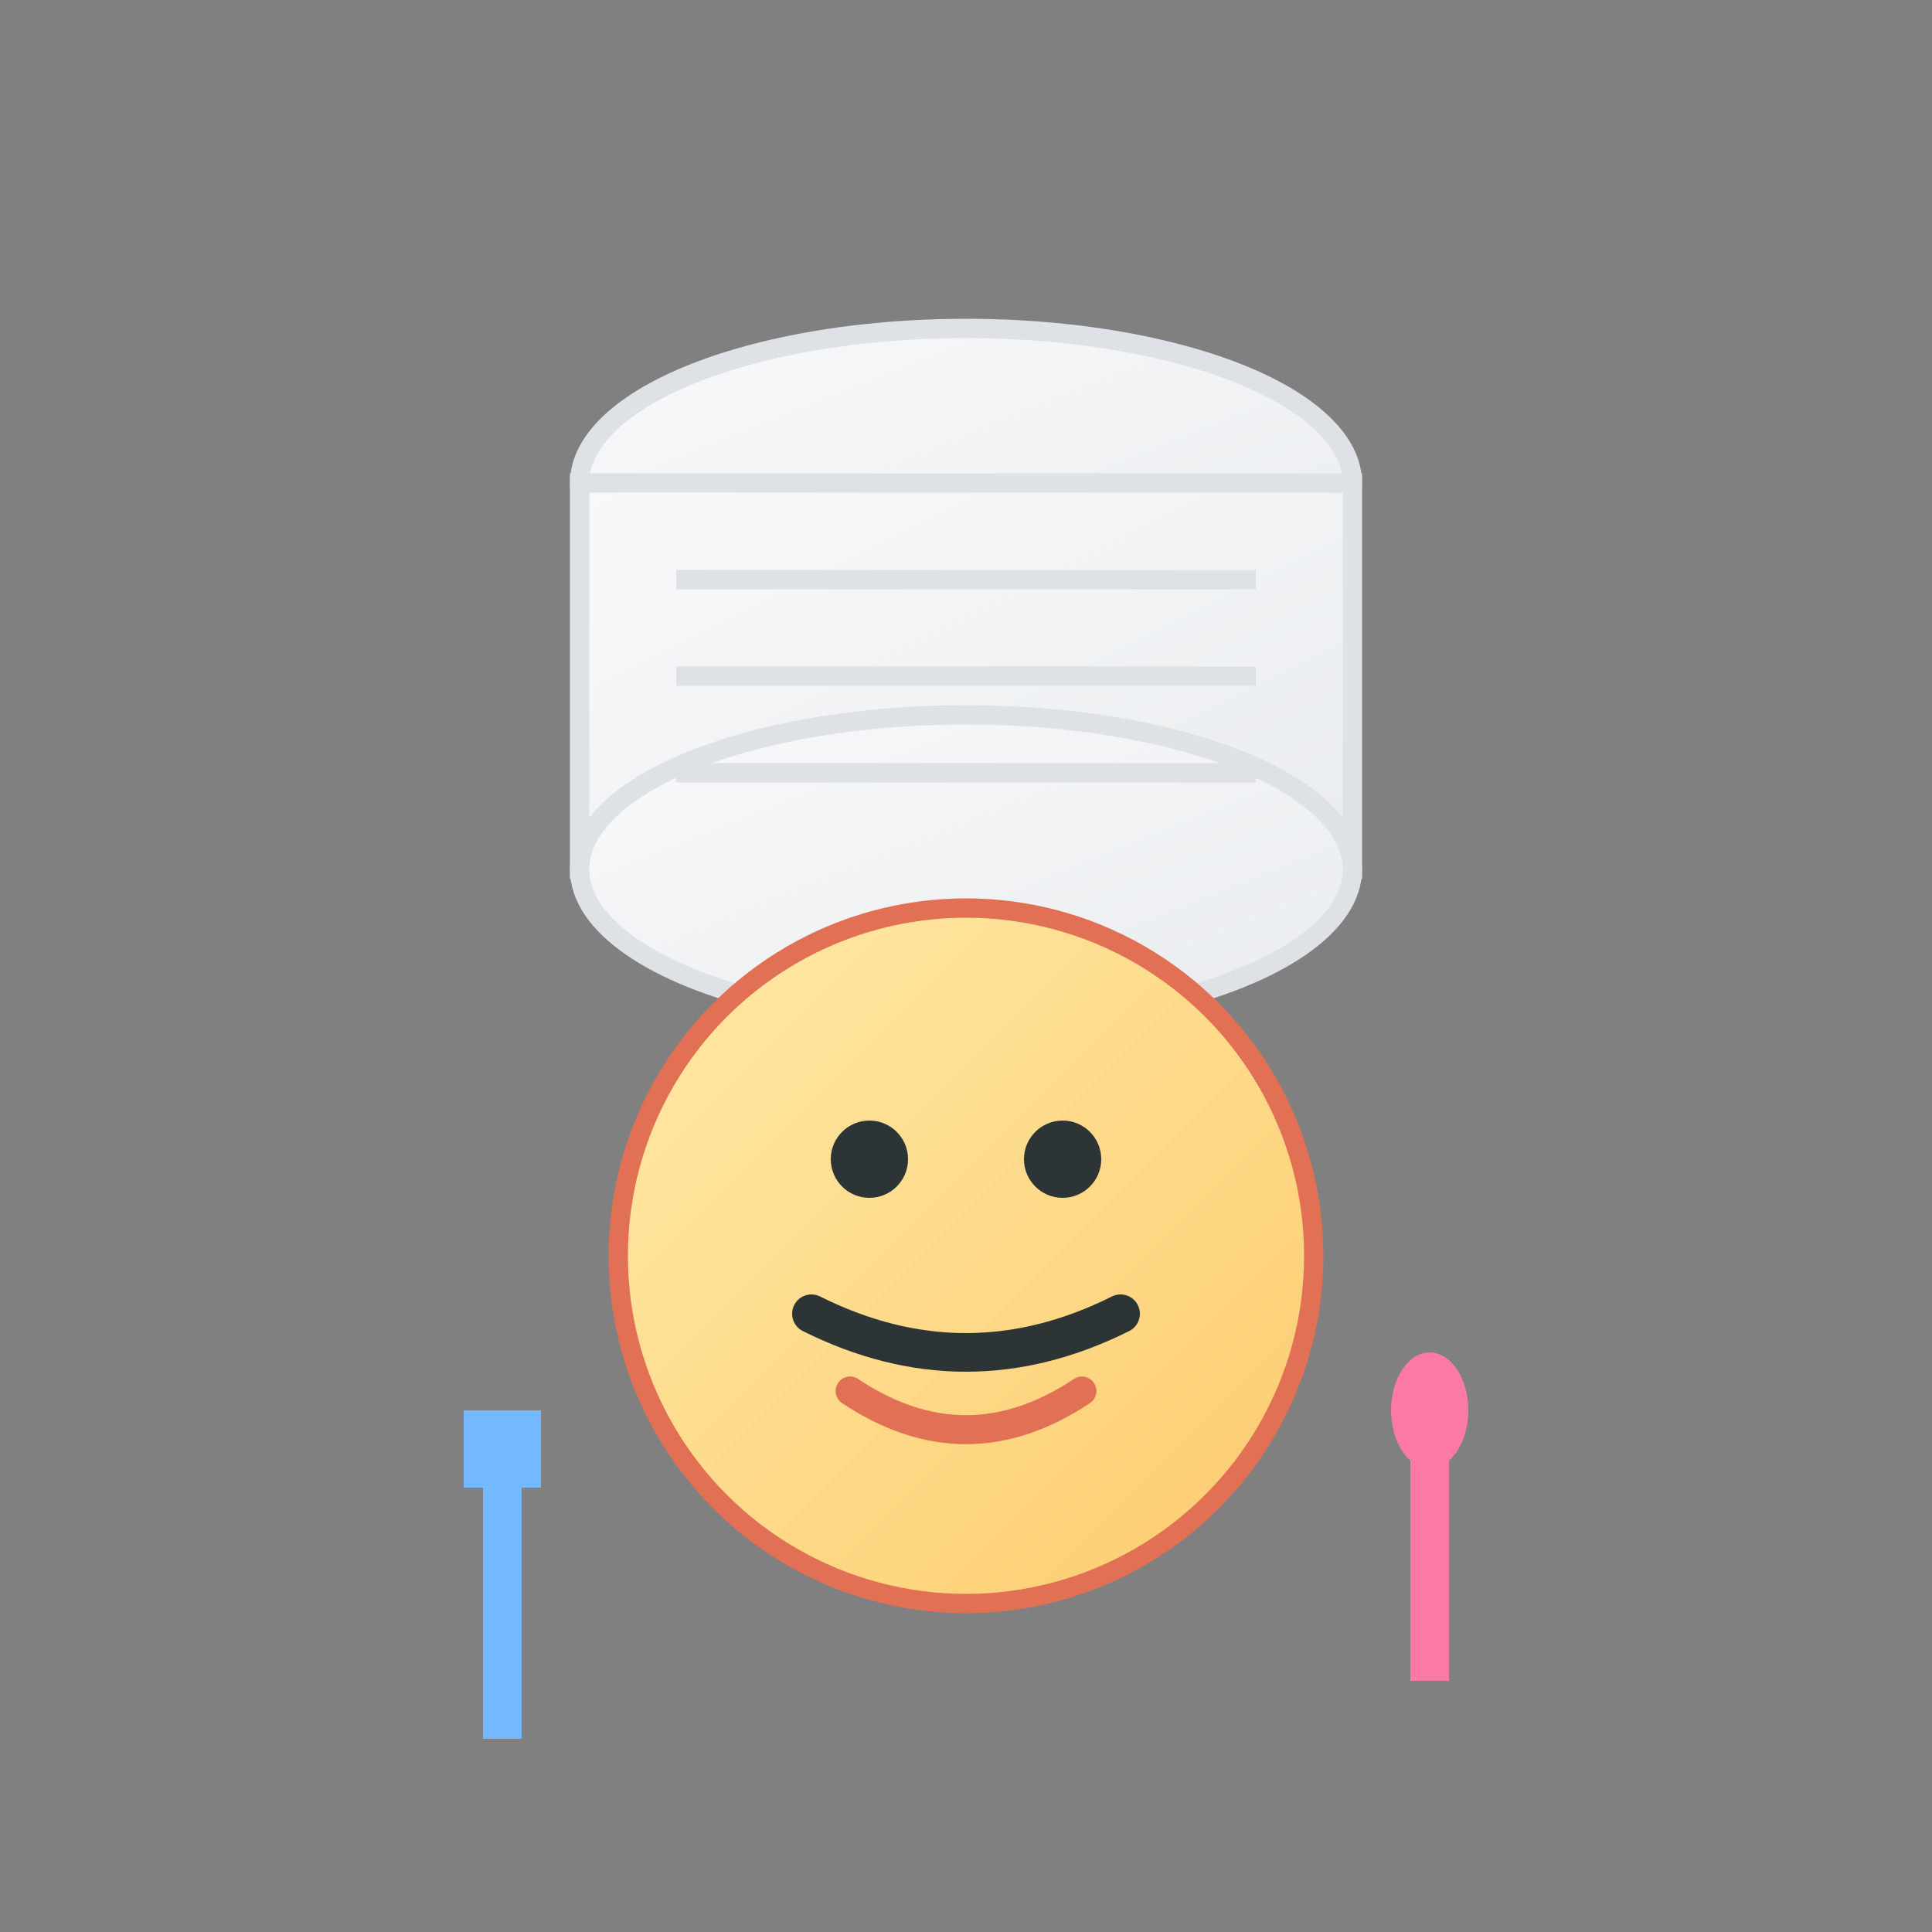 <svg xmlns="http://www.w3.org/2000/svg" viewBox="0 0 100 100">
  <rect x="0" y="0" width="100" height="100" fill="#808080" stroke="none"/>
  <defs>
    <linearGradient id="hatGradient" x1="0%" y1="0%" x2="100%" y2="100%">
      <stop offset="0%" style="stop-color:#f8f9fa;stop-opacity:1" />
      <stop offset="100%" style="stop-color:#e9ecef;stop-opacity:1" />
    </linearGradient>
    <linearGradient id="faceGradient" x1="0%" y1="0%" x2="100%" y2="100%">
      <stop offset="0%" style="stop-color:#ffeaa7;stop-opacity:1" />
      <stop offset="100%" style="stop-color:#fdcb6e;stop-opacity:1" />
    </linearGradient>
  </defs>
  
  <!-- Chef Hat -->
  <ellipse cx="50" cy="25" rx="20" ry="8" fill="url(#hatGradient)" stroke="#dee2e6" stroke-width="1"/>
  <rect x="30" y="25" width="40" height="20" fill="url(#hatGradient)" stroke="#dee2e6" stroke-width="1"/>
  <ellipse cx="50" cy="45" rx="20" ry="8" fill="url(#hatGradient)" stroke="#dee2e6" stroke-width="1"/>
  
  <!-- Hat decorative lines -->
  <line x1="35" y1="30" x2="65" y2="30" stroke="#dee2e6" stroke-width="1"/>
  <line x1="35" y1="35" x2="65" y2="35" stroke="#dee2e6" stroke-width="1"/>
  <line x1="35" y1="40" x2="65" y2="40" stroke="#dee2e6" stroke-width="1"/>
  
  <!-- Face -->
  <circle cx="50" cy="65" r="18" fill="url(#faceGradient)" stroke="#e17055" stroke-width="1"/>
  
  <!-- Eyes -->
  <circle cx="45" cy="60" r="2" fill="#2d3436"/>
  <circle cx="55" cy="60" r="2" fill="#2d3436"/>
  
  <!-- Mustache -->
  <path d="M 42 68 Q 50 72 58 68" stroke="#2d3436" stroke-width="2" fill="none" stroke-linecap="round"/>
  
  <!-- Smile -->
  <path d="M 44 72 Q 50 76 56 72" stroke="#e17055" stroke-width="1.5" fill="none" stroke-linecap="round"/>
  
  <!-- Utensils -->
  <!-- Fork -->
  <g transform="translate(25, 75)">
    <rect x="0" y="0" width="2" height="15" fill="#74b9ff"/>
    <rect x="-1" y="-2" width="1" height="4" fill="#74b9ff"/>
    <rect x="0" y="-2" width="1" height="4" fill="#74b9ff"/>
    <rect x="1" y="-2" width="1" height="4" fill="#74b9ff"/>
    <rect x="2" y="-2" width="1" height="4" fill="#74b9ff"/>
  </g>
  
  <!-- Spoon -->
  <g transform="translate(73, 75)">
    <rect x="0" y="0" width="2" height="12" fill="#fd79a8"/>
    <ellipse cx="1" cy="-2" rx="2" ry="3" fill="#fd79a8"/>
  </g>
</svg>
